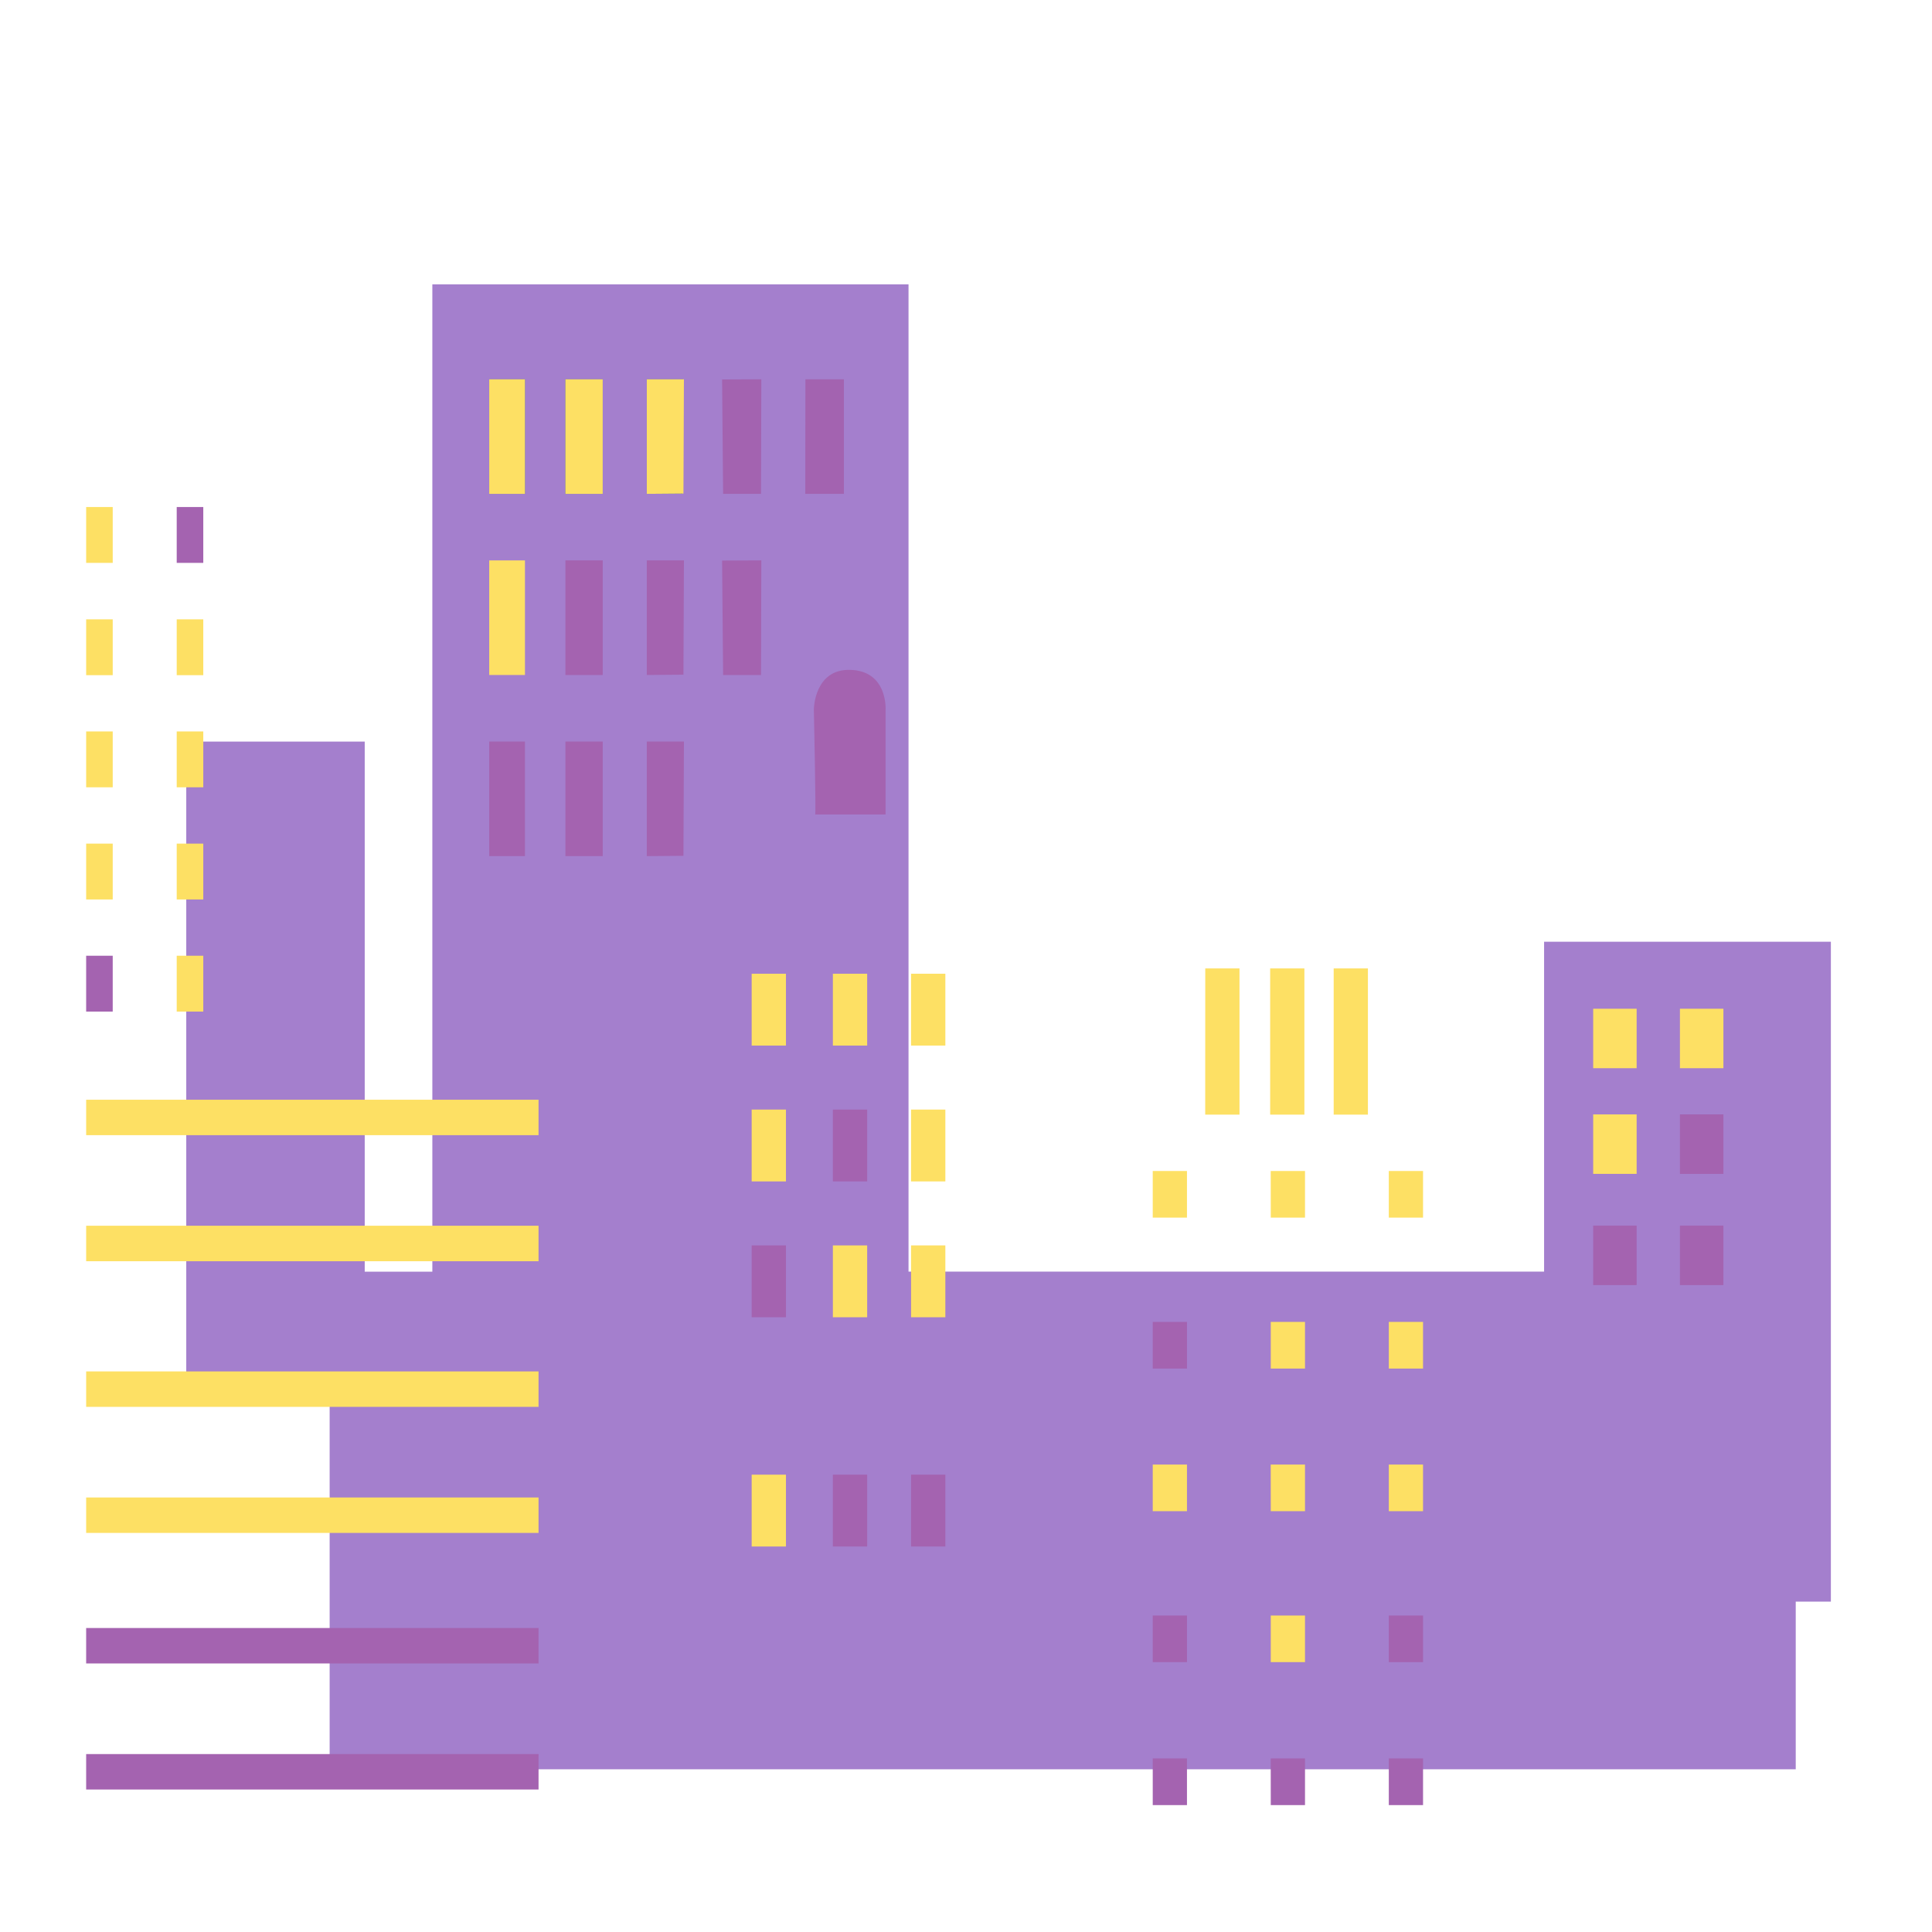<svg xmlns="http://www.w3.org/2000/svg" width="3em" height="3em" viewBox="0 0 32 32"><g fill="none"><g clip-path="url(#)"><path fill="url(#)" d="M29.155 31.065H2.83a1.88 1.88 0 0 1-1.88-1.88V2.86c0-1.038.843-1.88 1.88-1.88h26.325c1.037 0 1.88.842 1.88 1.88v26.325a1.88 1.88 0 0 1-1.88 1.88"/><path fill="#A47FCD" d="M30.325 15.598h-4.75v5.464H15.048V4.71H7.161v16.353h-1.12v-8.78H3.085v10.662H5.46v6.36h24.283v-2.777h.582z"/><path fill="#3F737B" d="M8.103 6.282h.592V8.18h-.592zm1.262 0h.618V8.18h-.618zm1.953 0h-.605V8.18l.59-.005z"/><path fill="#A363B0" d="m12.61 6.282l-.65.003l.017 1.895h.628z"/><path fill="#FDE064" d="M8.103 6.282h.592V8.18h-.592zm1.262 0h.618V8.18h-.618zm1.963 0h-.615V8.18l.607-.005z"/><path fill="#A463B0" d="m12.61 9.282l-.65.003l.017 1.895h.628z"/><path fill="#FDE064" d="M8.103 9.282h.592v1.898h-.592z"/><path fill="#A463B0" d="M9.365 9.282h.618v1.898h-.618zm1.963 0h-.615v1.898l.607-.005zm-3.225 3h.592v1.898h-.592zm1.262 0h.618v1.898h-.618zm1.963 0h-.615v1.898l.607-.005z"/><path fill="#A363B0" d="m13.34 6.282l-.002 1.898h.64V6.282z"/><path fill="#A463B0" d="M26.388 20.3h.72v.985h-.72zm1.437 0h.72v.985h-.72z"/><path fill="#FDE064" d="M26.388 18.458h.72v.985h-.72z"/><path fill="#A463B0" d="M27.825 18.458h.72v.985h-.72z"/><path fill="#FDE064" d="M26.388 16.708h.72v.985h-.72zm1.437 0h.72v.985h-.72z"/><path fill="url(#)" d="M28.75 12.35c-.09.183 0 10.675 0 10.675h-3.968v-6h-1.277v-1.917h-1.133V13.48h-2.04v1.71h-1.297v1.793h-1.34v8.737h-1.26v-9.75h.588v-1.86h-.588v-3.852h-.662l-.903-2.79h-1.777l-.893 2.79h-.697v3.852h-.62v1.86h.62v9.75H9.708v-8.762h-5.41v-9.84S.96 7.094.95 7.104v22.08c0 1.038.843 1.88 1.88 1.88h26.325c1.037 0 1.88-.843 1.88-1.88V12.35z"/><path fill="#A463B0" d="M1.427 29.053H8.92v.587H1.427zm0-2.088H8.92v.587H1.427z"/><path fill="#FDE064" d="M1.427 24.803H8.92v.587H1.427zm0-2.088H8.92v.587H1.427zm0-2.413H8.92v.588H1.427zm0-2.087H8.92v.587H1.427z"/><path fill="#A463B0" d="M1.427 15.83h.44v.925h-.44z"/><path fill="#FDE064" d="M2.927 15.83h.44v.925h-.44zm-1.5-1.857h.44v.925h-.44zm1.5 0h.44v.925h-.44zm-1.5-1.858h.44v.925h-.44zm1.5 0h.44v.925h-.44zm-1.5-1.857h.44v.925h-.44zm1.5 0h.44v.925h-.44zm-1.5-1.86h.44v.925h-.44z"/><path fill="#A463B0" d="M2.927 8.398h.44v.925h-.44z"/><path fill="#FDE064" d="M12.45 16.128h.568v1.19h-.568zm1.345 0h.568v1.19h-.568zm1.295 0h.568v1.19h-.568zm-2.64 2.25h.568v1.19h-.568zm0 6.047h.568v1.19h-.568z"/><path fill="#A463B0" d="M13.795 24.425h.568v1.19h-.568zm1.295 0h.568v1.19h-.568zm-1.295-6.047h.568v1.19h-.568z"/><path fill="#FDE064" d="M15.09 18.378h.568v1.19h-.568z"/><path fill="#A463B0" d="M12.45 20.628h.568v1.19h-.568z"/><path fill="#FDE064" d="M13.795 20.628h.568v1.19h-.568zm1.295 0h.568v1.19h-.568z"/><path fill="#A463B0" d="M13.503 13.49h1.165v-1.73s.042-.65-.588-.665c-.592-.015-.6.65-.6.65s.037 1.745.022 1.745"/><path fill="#FDE064" d="M19.963 16.04h.567v2.422h-.568zm2.127 0h.567v2.422h-.567zm-1.052 0h.567v2.422h-.567zm-1.945 3.355h.567v.773h-.567zm1.954 0h.568v.773h-.567zm1.956 0h.567v.773h-.567z"/><path fill="#A463B0" d="M19.093 21.895h.567v.773h-.567z"/><path fill="#FDE064" d="M21.048 21.895h.567v.773h-.567zm1.955 0h.567v.773h-.567zm-3.91 2.363h.567v.772h-.567zm1.954 0h.568v.772h-.567zm1.956 0h.567v.772h-.567z"/><path fill="#A463B0" d="M19.093 26.758h.567v.772h-.567z"/><path fill="#FDE064" d="M21.048 26.758h.567v.772h-.567z"/><path fill="#A463B0" d="M23.003 26.758h.567v.772h-.567zm-3.91 2.367h.567v.773h-.567zm1.954 0h.568v.773h-.567zm1.956 0h.567v.773h-.567z"/></g><defs><radialGradient id="" cx="0" cy="0" r="1" gradientTransform="matrix(33.72 0 0 33.72 16.557 34.305)" gradientUnits="userSpaceOnUse"><stop offset=".408" stop-color="#F4704F"/><stop offset=".463" stop-color="#EF6F55"/><stop offset=".536" stop-color="#E16D66"/><stop offset=".621" stop-color="#CA6982"/><stop offset=".713" stop-color="#A964A9"/><stop offset=".727" stop-color="#A463B0"/><stop offset=".772" stop-color="#9361B0"/><stop offset=".861" stop-color="#655CAF"/><stop offset=".944" stop-color="#3657AE"/></radialGradient><radialGradient id="" cx="0" cy="0" r="1" gradientTransform="translate(14.247 5.82)scale(25.099)" gradientUnits="userSpaceOnUse"><stop offset=".46" stop-color="#513076"/><stop offset=".951" stop-color="#412769"/></radialGradient><clipPath id=""><path fill="#fff" d="M0 0h32v32H0z"/></clipPath></defs></g></svg>